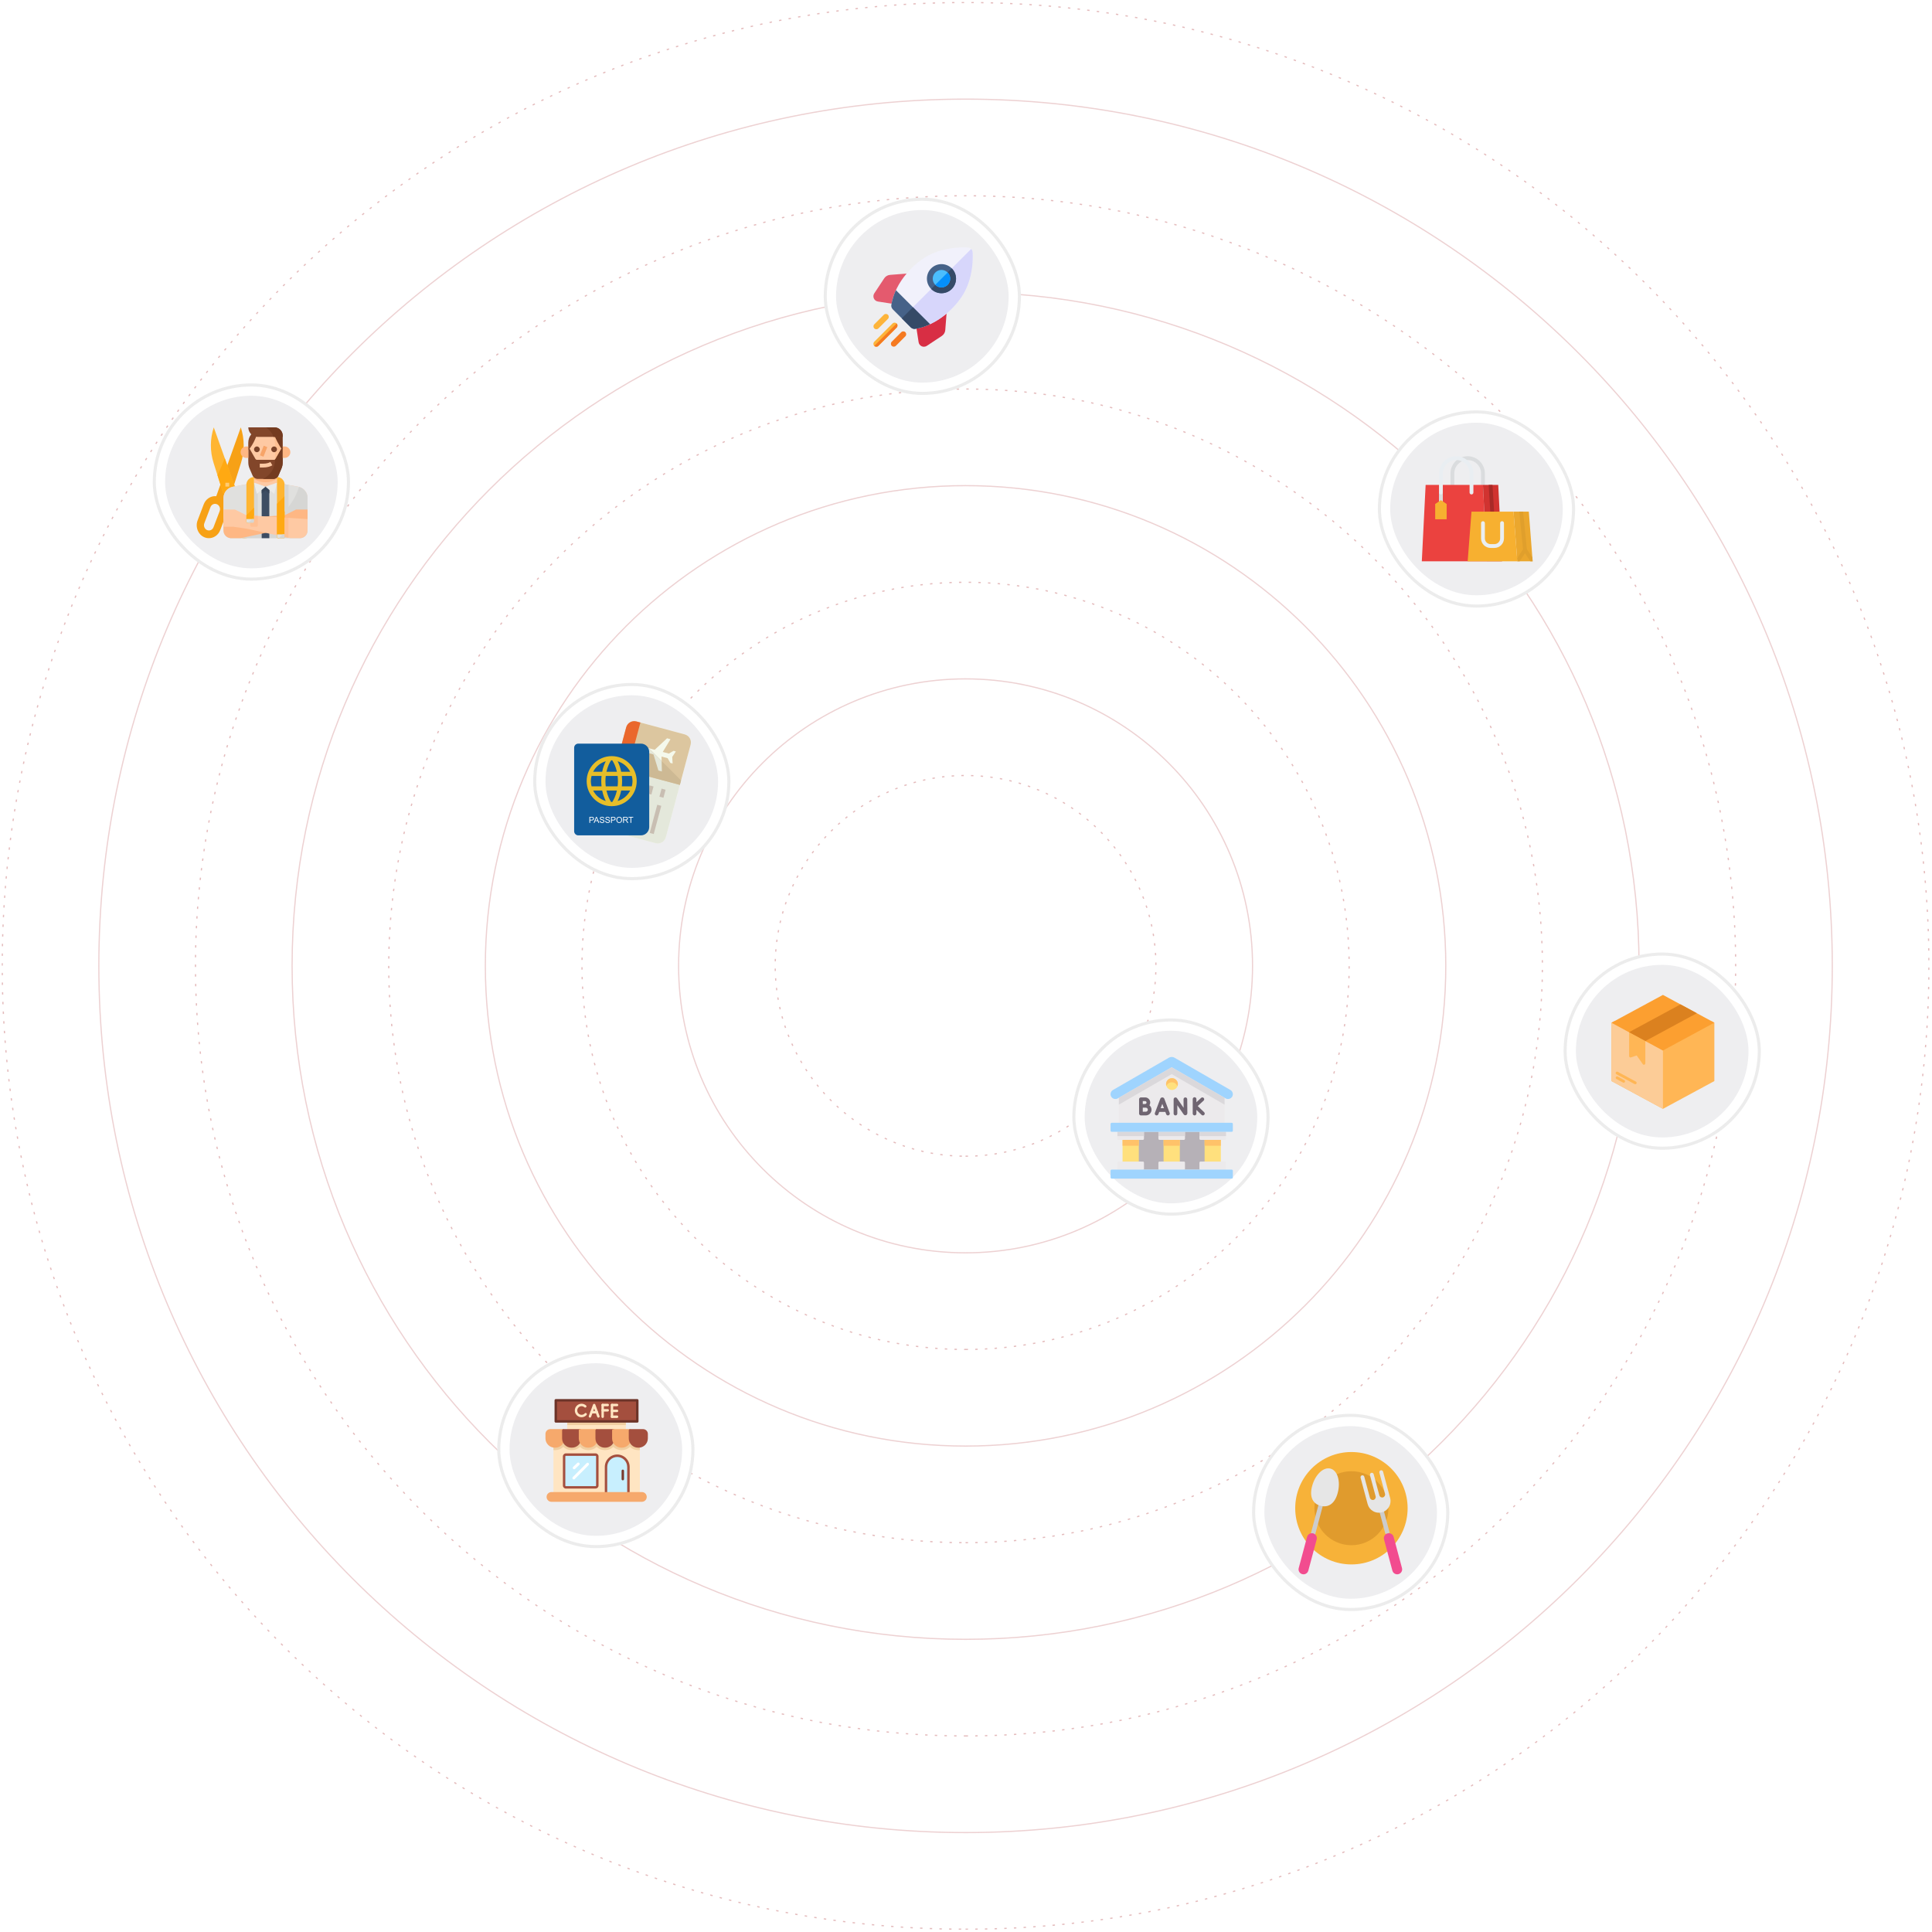 <svg width="645" height="645" viewBox="0 0 645 645" fill="none" xmlns="http://www.w3.org/2000/svg">
<g clip-path="url(#clip0_6610_10541)">
<path opacity="0.2" d="M322.355 611.806C482.161 611.806 611.71 482.258 611.71 322.452C611.71 162.645 482.161 33.097 322.355 33.097C162.549 33.097 33 162.645 33 322.452C33 482.258 162.549 611.806 322.355 611.806Z" stroke="#A51D21" stroke-width="0.403"/>
<path opacity="0.3" d="M322.355 644.064C499.977 644.064 643.968 500.073 643.968 322.452C643.968 144.83 499.977 0.839 322.355 0.839C144.733 0.839 0.742 144.83 0.742 322.452C0.742 500.073 144.733 644.064 322.355 644.064Z" stroke="#A51D21" stroke-width="0.403" stroke-dasharray="0.81 2.42"/>
<path opacity="0.3" d="M322.355 579.548C464.345 579.548 579.452 464.442 579.452 322.452C579.452 180.461 464.345 65.355 322.355 65.355C180.364 65.355 65.258 180.461 65.258 322.452C65.258 464.442 180.364 579.548 322.355 579.548Z" stroke="#A51D21" stroke-width="0.403" stroke-dasharray="0.81 2.42"/>
<path opacity="0.2" d="M322.355 547.29C446.53 547.29 547.194 446.626 547.194 322.451C547.194 198.277 446.53 97.613 322.355 97.613C198.18 97.613 97.516 198.277 97.516 322.451C97.516 446.626 198.18 547.29 322.355 547.29Z" stroke="#A51D21" stroke-width="0.403"/>
<path opacity="0.3" d="M322.355 515.032C428.714 515.032 514.935 428.811 514.935 322.451C514.935 216.092 428.714 129.871 322.355 129.871C215.995 129.871 129.774 216.092 129.774 322.451C129.774 428.811 215.995 515.032 322.355 515.032Z" stroke="#A51D21" stroke-width="0.403" stroke-dasharray="0.81 2.42"/>
<path opacity="0.2" d="M322.355 482.774C410.899 482.774 482.677 410.995 482.677 322.451C482.677 233.908 410.899 162.129 322.355 162.129C233.811 162.129 162.032 233.908 162.032 322.451C162.032 410.995 233.811 482.774 322.355 482.774Z" stroke="#A51D21" stroke-width="0.403"/>
<path opacity="0.3" d="M322.355 450.516C393.083 450.516 450.419 393.18 450.419 322.451C450.419 251.723 393.083 194.387 322.355 194.387C251.627 194.387 194.29 251.723 194.29 322.451C194.29 393.18 251.627 450.516 322.355 450.516Z" stroke="#A51D21" stroke-width="0.403" stroke-dasharray="0.81 2.42"/>
<path opacity="0.2" d="M322.355 418.258C375.267 418.258 418.161 375.364 418.161 322.451C418.161 269.539 375.267 226.645 322.355 226.645C269.442 226.645 226.548 269.539 226.548 322.451C226.548 375.364 269.442 418.258 322.355 418.258Z" stroke="#A51D21" stroke-width="0.403"/>
<path opacity="0.3" d="M322.355 386C357.452 386 385.903 357.549 385.903 322.452C385.903 287.355 357.452 258.903 322.355 258.903C287.258 258.903 258.806 287.355 258.806 322.452C258.806 357.549 287.258 386 322.355 386Z" stroke="#A51D21" stroke-width="0.403" stroke-dasharray="0.81 2.42"/>
<rect x="522" y="318" width="65.852" height="65.852" rx="32.926" fill="white"/>
<rect x="522.514" y="318.514" width="64.823" height="64.823" rx="32.412" stroke="#0E0E0F" stroke-opacity="0.08" stroke-width="1.029"/>
<g filter="url(#filter0_i_6610_10541)">
<rect x="526.116" y="322.116" width="57.621" height="57.621" rx="28.81" fill="#EEEEF0"/>
</g>
<path d="M572.34 341.43V360.916L555.173 370.195L538.007 360.916V341.43L538.981 340.906L555.173 349.656L571.365 340.906L572.34 341.43Z" fill="#FFB655"/>
<path d="M555.173 350.709V370.195L538.007 360.916V341.43L555.173 350.709Z" fill="#FCCC97"/>
<path d="M545.928 361.97C545.851 361.97 545.775 361.951 545.708 361.915L539.642 358.636C539.588 358.607 539.541 358.568 539.502 358.52C539.464 358.473 539.435 358.419 539.418 358.36C539.383 358.242 539.396 358.115 539.454 358.007C539.483 357.953 539.522 357.906 539.57 357.867C539.617 357.829 539.671 357.8 539.73 357.783C539.848 357.748 539.975 357.761 540.083 357.819L546.149 361.098C546.24 361.147 546.312 361.225 546.354 361.32C546.395 361.414 546.404 361.52 546.378 361.62C546.353 361.721 546.295 361.809 546.213 361.873C546.132 361.936 546.031 361.97 545.928 361.97Z" fill="#FFB655"/>
<path d="M542.063 361.464C541.986 361.464 541.911 361.445 541.843 361.408L539.642 360.218C539.588 360.189 539.541 360.15 539.502 360.103C539.464 360.056 539.435 360.001 539.418 359.943C539.4 359.884 539.395 359.823 539.401 359.762C539.407 359.702 539.425 359.643 539.454 359.589C539.483 359.536 539.522 359.488 539.57 359.45C539.617 359.411 539.671 359.383 539.73 359.365C539.788 359.348 539.849 359.342 539.91 359.348C539.971 359.355 540.029 359.373 540.083 359.402L542.284 360.592C542.375 360.641 542.447 360.719 542.489 360.813C542.53 360.908 542.539 361.014 542.514 361.114C542.488 361.214 542.43 361.303 542.349 361.366C542.267 361.43 542.166 361.464 542.063 361.464Z" fill="#FFB655"/>
<path d="M543.885 344.607V352.579C543.885 352.653 543.902 352.725 543.936 352.791C543.97 352.856 544.018 352.913 544.078 352.956C544.138 352.999 544.207 353.027 544.28 353.038C544.353 353.049 544.427 353.042 544.497 353.019L546.41 352.374L548.452 355.268C548.508 355.348 548.589 355.409 548.683 355.44C548.776 355.472 548.877 355.473 548.971 355.443C549.065 355.413 549.147 355.354 549.205 355.275C549.263 355.195 549.295 355.099 549.295 355.001V347.532L543.885 344.607Z" fill="#FFB655"/>
<path d="M538.007 341.43L555.173 350.709L572.34 341.43L555.173 332.15L538.007 341.43Z" fill="#FC9F30"/>
<path d="M543.861 344.594L549.319 347.544L566.485 338.265L561.027 335.315L543.861 344.594Z" fill="#DB811F"/>
<rect x="358" y="340" width="65.852" height="65.852" rx="32.926" fill="white"/>
<rect x="358.514" y="340.514" width="64.823" height="64.823" rx="32.412" stroke="#0E0E0F" stroke-opacity="0.08" stroke-width="1.029"/>
<g filter="url(#filter1_i_6610_10541)">
<rect x="362.116" y="344.116" width="57.621" height="57.621" rx="28.81" fill="#EEEEF0"/>
</g>
<g clip-path="url(#clip1_6610_10541)">
<path fill-rule="evenodd" clip-rule="evenodd" d="M378.755 380.543V387.785H380.584C380.853 387.785 381.076 387.951 381.076 388.153V390.473H387.573V388.153C387.573 387.951 387.796 387.785 388.069 387.785H389.898V380.543H388.069C387.796 380.543 387.573 380.378 387.573 380.178V377.856H381.076V380.178C381.076 380.378 380.853 380.543 380.584 380.543H378.755Z" fill="#B6B1B7"/>
<path fill-rule="evenodd" clip-rule="evenodd" d="M392.188 380.543V387.785H394.102C394.387 387.785 394.62 387.951 394.62 388.153V390.473H401.419V388.153C401.419 387.951 401.652 387.785 401.937 387.785H403.851V380.543H401.937C401.652 380.543 401.419 380.378 401.419 380.178V377.856H394.62V380.178C394.62 380.378 394.387 380.543 394.102 380.543H392.188Z" fill="#B6B1B7"/>
<path fill-rule="evenodd" clip-rule="evenodd" d="M373.528 364.85V375.34H408.818V364.85L391.172 354.662L373.528 364.85Z" fill="#ECEAEC"/>
<path fill-rule="evenodd" clip-rule="evenodd" d="M370.974 366.1C371.419 366.871 372.411 367.137 373.181 366.692L373.528 366.492L391.172 356.304L408.818 366.492L409.165 366.692C409.934 367.137 410.928 366.871 411.371 366.1C411.815 365.332 411.55 364.338 410.779 363.893L392.059 353.085C391.803 352.936 391.489 352.864 391.172 352.864C390.858 352.864 390.541 352.936 390.285 353.085L371.565 363.893C370.797 364.338 370.529 365.332 370.974 366.1Z" fill="#9FD4FE"/>
<path fill-rule="evenodd" clip-rule="evenodd" d="M402.156 379.297H407.577V389.031H402.156V379.297Z" fill="#FFE07D"/>
<path fill-rule="evenodd" clip-rule="evenodd" d="M388.462 379.297H393.883V389.031H388.462V379.297Z" fill="#FFE07D"/>
<path fill-rule="evenodd" clip-rule="evenodd" d="M374.767 379.297H380.191V389.031H374.767V379.297Z" fill="#FFE07D"/>
<path fill-rule="evenodd" clip-rule="evenodd" d="M373.044 390.472L377.016 391.977L381.914 390.472V388.153C381.914 387.95 381.748 387.785 381.548 387.785H380.191H374.767H373.41C373.209 387.785 373.044 387.95 373.044 388.153V390.472Z" fill="#ECEAEC"/>
<path fill-rule="evenodd" clip-rule="evenodd" d="M400.431 390.472L405.221 391.977L409.303 390.472V388.153C409.303 387.95 409.137 387.785 408.935 387.785H407.577H402.156H400.799C400.596 387.785 400.431 387.95 400.431 388.153V390.472Z" fill="#ECEAEC"/>
<path fill-rule="evenodd" clip-rule="evenodd" d="M386.736 390.472L391.173 391.547L395.608 390.472V388.153C395.608 387.95 395.443 387.785 395.24 387.785H393.883H388.462H387.104C386.902 387.785 386.736 387.95 386.736 388.153V390.472Z" fill="#ECEAEC"/>
<path fill-rule="evenodd" clip-rule="evenodd" d="M371.137 393.481H411.21C411.417 393.481 411.587 393.311 411.587 393.104V390.85C411.587 390.642 411.417 390.472 411.21 390.472H409.303H400.431H395.608H386.736H381.914H373.044H371.137C370.93 390.472 370.76 390.642 370.76 390.85V393.104C370.76 393.311 370.93 393.481 371.137 393.481Z" fill="#9FD4FE"/>
<path fill-rule="evenodd" clip-rule="evenodd" d="M389.291 361.919C389.291 363.008 390.173 363.891 391.263 363.891C392.35 363.891 393.235 363.008 393.235 361.919C393.235 360.829 392.35 359.946 391.263 359.946C390.173 359.946 389.291 360.829 389.291 361.919Z" fill="#FFE07D"/>
<path fill-rule="evenodd" clip-rule="evenodd" d="M391.172 356.304L373.528 366.492V368.784L391.172 358.596L408.818 368.784V366.492L391.172 356.304Z" fill="#DAD8DB"/>
<path fill-rule="evenodd" clip-rule="evenodd" d="M391.263 359.946C390.173 359.946 389.291 360.829 389.291 361.919C389.291 362.145 389.328 362.359 389.398 362.561C389.689 361.837 390.399 361.327 391.226 361.327C392.09 361.327 392.825 361.884 393.091 362.657C393.184 362.429 393.235 362.179 393.235 361.919C393.235 360.829 392.35 359.946 391.263 359.946Z" fill="#FFC269"/>
<path fill-rule="evenodd" clip-rule="evenodd" d="M374.767 380.543H380.191V382.513H374.767V380.543Z" fill="#FFC269"/>
<path fill-rule="evenodd" clip-rule="evenodd" d="M388.462 380.543H393.883V382.513H388.462V380.543Z" fill="#FFC269"/>
<path fill-rule="evenodd" clip-rule="evenodd" d="M402.156 380.543H407.577V382.513H402.156V380.543Z" fill="#FFC269"/>
<path fill-rule="evenodd" clip-rule="evenodd" d="M374.767 380.543H380.191H381.548C381.748 380.543 381.914 380.377 381.914 380.177V377.363H373.044V380.177C373.044 380.377 373.209 380.543 373.41 380.543H374.767Z" fill="#ECEAEC"/>
<path fill-rule="evenodd" clip-rule="evenodd" d="M388.462 380.543H393.883H395.24C395.443 380.543 395.608 380.377 395.608 380.177V377.363H386.736V380.177C386.736 380.377 386.902 380.543 387.104 380.543H388.462Z" fill="#ECEAEC"/>
<path fill-rule="evenodd" clip-rule="evenodd" d="M400.799 380.543H402.156H407.577H408.935C409.137 380.543 409.303 380.377 409.303 380.177V377.363H400.431V380.177C400.431 380.377 400.596 380.543 400.799 380.543Z" fill="#ECEAEC"/>
<path fill-rule="evenodd" clip-rule="evenodd" d="M373.044 377.856H381.914V379.297H373.044V377.856Z" fill="#DAD8DB"/>
<path fill-rule="evenodd" clip-rule="evenodd" d="M386.736 377.856H395.608V379.297H386.736V377.856Z" fill="#DAD8DB"/>
<path fill-rule="evenodd" clip-rule="evenodd" d="M400.431 377.856H409.303V379.297H400.431V377.856Z" fill="#DAD8DB"/>
<path fill-rule="evenodd" clip-rule="evenodd" d="M373.044 377.856H381.914H386.736H395.608H400.431H409.303H411.21C411.417 377.856 411.587 377.686 411.587 377.479V375.224C411.587 375.017 411.417 374.847 411.21 374.847H408.818H373.528H371.137C370.93 374.847 370.76 375.017 370.76 375.224V377.479C370.76 377.686 370.93 377.856 371.137 377.856H373.044Z" fill="#9FD4FE"/>
<path d="M383.741 369.004C383.91 368.738 384.009 368.424 384.009 368.086C384.009 367.139 383.239 366.369 382.292 366.369H380.902C380.562 366.369 380.286 366.645 380.286 366.985V369.188V369.192V371.77C380.286 371.934 380.351 372.091 380.468 372.207C380.583 372.322 380.739 372.386 380.902 372.386H380.905C380.905 372.386 382.183 372.38 382.535 372.38C383.585 372.38 384.439 371.526 384.439 370.476C384.439 369.884 384.167 369.354 383.741 369.004ZM382.292 367.601C382.559 367.601 382.777 367.819 382.777 368.086C382.777 368.354 382.559 368.571 382.292 368.571C382.19 368.571 381.518 368.572 381.518 368.572V367.601H382.292ZM382.535 371.148C382.347 371.148 381.898 371.15 381.518 371.151V369.806C381.609 369.805 382.535 369.805 382.535 369.805C382.905 369.805 383.207 370.106 383.207 370.476C383.207 370.847 382.905 371.148 382.535 371.148Z" fill="#6F6571"/>
<path d="M388.714 366.835C388.712 366.829 388.71 366.824 388.708 366.818C388.596 366.545 388.333 366.369 388.038 366.369C388.038 366.369 388.037 366.369 388.037 366.369C387.742 366.369 387.479 366.546 387.367 366.819C387.365 366.824 387.363 366.829 387.362 366.833L385.565 371.551C385.444 371.869 385.603 372.225 385.921 372.346C386.239 372.467 386.595 372.307 386.717 371.989L387.013 371.211H389.049L389.342 371.987C389.435 372.234 389.67 372.386 389.918 372.386C389.991 372.386 390.064 372.374 390.136 372.346C390.454 372.226 390.615 371.871 390.495 371.553L388.714 366.835ZM387.482 369.979L388.035 368.526L388.584 369.979H387.482Z" fill="#6F6571"/>
<path d="M395.741 366.369C395.739 366.369 395.736 366.369 395.734 366.369C395.394 366.372 395.121 366.651 395.124 366.991L395.152 369.848L392.939 366.644C392.786 366.422 392.507 366.326 392.249 366.406C391.992 366.486 391.816 366.725 391.816 366.994V371.77C391.816 372.11 392.092 372.386 392.432 372.386C392.772 372.386 393.048 372.11 393.048 371.77V368.971L395.154 372.02C395.335 372.281 395.636 372.392 395.921 372.302C396.213 372.211 396.401 371.939 396.401 371.603L396.356 366.979C396.353 366.641 396.078 366.369 395.741 366.369Z" fill="#6F6571"/>
<path d="M402.013 371.327L399.861 369.25L401.83 367.44C402.08 367.21 402.097 366.82 401.867 366.57C401.636 366.319 401.246 366.303 400.996 366.533L399.423 367.979V366.925C399.423 366.585 399.147 366.309 398.807 366.309C398.467 366.309 398.191 366.585 398.191 366.925V371.77C398.191 372.11 398.467 372.386 398.807 372.386C399.147 372.386 399.423 372.11 399.423 371.77V370.54L401.157 372.213C401.277 372.329 401.431 372.386 401.585 372.386C401.746 372.386 401.907 372.323 402.028 372.198C402.265 371.953 402.258 371.563 402.013 371.327Z" fill="#6F6571"/>
</g>
<rect x="178" y="228" width="65.852" height="65.852" rx="32.926" fill="white"/>
<rect x="178.514" y="228.514" width="64.823" height="64.823" rx="32.412" stroke="#0E0E0F" stroke-opacity="0.08" stroke-width="1.029"/>
<g filter="url(#filter2_i_6610_10541)">
<rect x="182.116" y="232.116" width="57.621" height="57.621" rx="28.81" fill="#EEEEF0"/>
</g>
<g clip-path="url(#clip2_6610_10541)">
<path d="M228.601 245.179C230.087 245.577 230.969 247.104 230.57 248.589L222.282 279.522C221.884 281.008 220.357 281.89 218.871 281.492L202.732 277.167C201.247 276.769 200.365 275.242 200.763 273.756L209.052 242.823C209.45 241.338 210.977 240.456 212.462 240.854L228.601 245.179Z" fill="#F5F9EC"/>
<path d="M216.111 249.282H207.321L200.763 273.756C200.365 275.242 201.247 276.769 202.733 277.167L218.871 281.491C220.357 281.889 221.884 281.008 222.282 279.522L227.368 260.54L216.111 249.282Z" fill="#E4E8DB"/>
<path d="M228.601 245.179C230.087 245.577 230.969 247.104 230.57 248.589L226.967 262.038L205.448 256.273L209.052 242.823C209.45 241.338 210.977 240.456 212.463 240.854L228.601 245.179Z" fill="#DCC69F"/>
<path d="M210.178 276.276L212.7 266.862L211.355 266.502L208.833 275.916L210.178 276.276Z" fill="#C8BEB2"/>
<path d="M213.421 264.175L214.142 261.485L212.797 261.125L212.076 263.814L213.421 264.175Z" fill="#C8BEB2"/>
<path d="M217.458 265.252L218.179 262.562L216.834 262.202L216.114 264.891L217.458 265.252Z" fill="#C8BEB2"/>
<path d="M221.49 266.334L222.21 263.645L220.865 263.284L220.145 265.974L221.49 266.334Z" fill="#C8BEB2"/>
<path d="M214.209 277.358L216.732 267.945L215.387 267.584L212.864 276.998L214.209 277.358Z" fill="#C8BEB2"/>
<path d="M218.249 278.441L220.771 269.027L219.427 268.667L216.904 278.081L218.249 278.441Z" fill="#C8BEB2"/>
<path d="M223.846 246.787L222.693 246.479L218.575 250.317C217.496 250.028 216.286 249.704 216.078 249.648C215.309 249.442 214.438 249.621 214.335 250.005C214.232 250.389 214.897 250.979 215.666 251.185C215.874 251.241 217.084 251.565 218.164 251.854L219.81 257.238L220.963 257.547L220.853 252.575C221.611 252.778 222.383 252.985 222.89 253.121L223.785 254.699L224.554 254.905L224.422 252.707L225.635 250.87L224.866 250.664L223.302 251.584C222.795 251.448 222.023 251.241 221.265 251.038L223.846 246.787Z" fill="#F5F9EC"/>
<path d="M205.448 256.273L226.967 262.038L227.368 260.54L216.111 249.282H207.321L205.448 256.273Z" fill="#CDB994"/>
<path d="M216.078 249.648C215.309 249.442 214.438 249.621 214.335 250.005C214.232 250.389 214.897 250.979 215.666 251.185C215.874 251.241 217.084 251.565 218.163 251.854L219.81 257.238L220.963 257.547L220.886 254.058L216.622 249.794C216.352 249.722 216.151 249.668 216.078 249.648Z" fill="#E4E8DB"/>
<path d="M213.807 241.215L204.077 277.527L202.733 277.167C201.247 276.769 200.365 275.242 200.763 273.757L209.052 242.823C209.45 241.338 210.977 240.456 212.463 240.854L213.807 241.215Z" fill="#EA672C"/>
<path d="M216.742 276.103C216.742 277.641 215.496 278.888 213.958 278.888H193.072C192.303 278.888 191.68 278.264 191.68 277.495V249.648C191.68 248.879 192.303 248.256 193.072 248.256H213.958C215.496 248.256 216.742 249.503 216.742 251.041V276.103Z" fill="#125D9D"/>
<path d="M204.211 252.433C199.597 252.433 195.857 256.173 195.857 260.787C195.857 265.401 199.597 269.141 204.211 269.141C208.825 269.141 212.565 265.401 212.565 260.787C212.565 256.173 208.825 252.433 204.211 252.433ZM210.394 257.654H207.383C207.095 256.212 206.645 255.045 206.186 254.146C208.026 254.695 209.536 255.97 210.394 257.654ZM206.3 260.787C206.3 261.409 206.253 261.98 206.189 262.528H202.233C202.169 261.98 202.123 261.409 202.123 260.787C202.123 260.165 202.168 259.595 202.232 259.047H206.191C206.254 259.595 206.3 260.166 206.3 260.787ZM202.464 257.654C202.851 255.91 203.489 254.642 204.009 253.846C204.077 253.844 204.142 253.825 204.211 253.825C204.281 253.825 204.346 253.844 204.416 253.846C204.938 254.648 205.574 255.916 205.958 257.654H202.464ZM202.236 254.146C201.779 255.044 201.329 256.211 201.04 257.654H198.029C198.886 255.97 200.396 254.695 202.236 254.146ZM197.497 259.047H200.829C200.771 259.598 200.73 260.172 200.73 260.787C200.73 261.403 200.772 261.976 200.831 262.528H197.496C197.351 261.968 197.249 261.392 197.249 260.787C197.249 260.183 197.351 259.606 197.497 259.047ZM198.029 263.92H201.044C201.335 265.366 201.785 266.542 202.234 267.428C200.396 266.879 198.886 265.603 198.029 263.92ZM204.009 267.729C203.51 266.961 202.86 265.69 202.466 263.92H205.957C205.564 265.689 204.914 266.959 204.414 267.729C204.345 267.731 204.281 267.749 204.211 267.749C204.142 267.749 204.078 267.731 204.009 267.729ZM206.189 267.428C206.639 266.541 207.089 265.366 207.379 263.92H210.394C209.537 265.603 208.027 266.878 206.189 267.428ZM210.926 262.528H207.592C207.651 261.976 207.692 261.403 207.692 260.787C207.692 260.172 207.652 259.598 207.594 259.047H210.926C211.071 259.606 211.173 260.183 211.173 260.787C211.173 261.392 211.071 261.968 210.926 262.528Z" fill="#E7BE29"/>
<path d="M196.771 274.712V272.719H197.523C197.655 272.719 197.756 272.725 197.826 272.738C197.924 272.754 198.006 272.785 198.072 272.831C198.138 272.876 198.192 272.941 198.232 273.023C198.272 273.106 198.292 273.196 198.292 273.295C198.292 273.465 198.238 273.608 198.131 273.725C198.023 273.843 197.828 273.901 197.546 273.901H197.035V274.712H196.771ZM197.035 273.666H197.55C197.72 273.666 197.841 273.635 197.913 273.571C197.985 273.508 198.02 273.418 198.02 273.303C198.02 273.22 197.999 273.148 197.957 273.089C197.915 273.03 197.859 272.99 197.791 272.971C197.746 272.96 197.664 272.954 197.545 272.954H197.035V273.666Z" fill="white"/>
<path d="M198.203 274.712L198.968 272.719H199.252L200.068 274.712H199.768L199.535 274.108H198.702L198.483 274.712H198.203ZM198.778 273.893H199.454L199.246 273.341C199.182 273.174 199.135 273.036 199.104 272.928C199.079 273.056 199.043 273.183 198.997 273.309L198.778 273.893Z" fill="white"/>
<path d="M200.189 274.072L200.438 274.05C200.45 274.15 200.477 274.231 200.52 274.295C200.563 274.359 200.63 274.411 200.721 274.45C200.812 274.49 200.913 274.509 201.027 274.509C201.127 274.509 201.216 274.494 201.293 274.465C201.37 274.435 201.428 274.394 201.465 274.341C201.503 274.289 201.522 274.233 201.522 274.171C201.522 274.108 201.504 274.054 201.467 274.007C201.431 273.96 201.371 273.921 201.288 273.889C201.234 273.869 201.116 273.836 200.933 273.792C200.75 273.748 200.622 273.707 200.548 273.668C200.453 273.618 200.382 273.556 200.335 273.482C200.289 273.408 200.265 273.325 200.265 273.234C200.265 273.133 200.294 273.039 200.351 272.952C200.408 272.864 200.491 272.798 200.601 272.753C200.711 272.707 200.833 272.685 200.967 272.685C201.115 272.685 201.245 272.708 201.358 272.756C201.471 272.804 201.557 272.874 201.618 272.966C201.679 273.059 201.712 273.163 201.716 273.28L201.463 273.299C201.45 273.173 201.404 273.078 201.325 273.014C201.247 272.949 201.131 272.917 200.978 272.917C200.818 272.917 200.702 272.946 200.629 273.005C200.556 273.063 200.52 273.134 200.52 273.216C200.52 273.288 200.545 273.347 200.597 273.393C200.648 273.439 200.78 273.487 200.995 273.535C201.209 273.584 201.356 273.626 201.436 273.662C201.552 273.716 201.638 273.784 201.693 273.866C201.748 273.948 201.776 274.042 201.776 274.149C201.776 274.255 201.746 274.355 201.685 274.449C201.624 274.543 201.537 274.616 201.423 274.668C201.309 274.72 201.181 274.746 201.039 274.746C200.859 274.746 200.707 274.72 200.585 274.667C200.464 274.615 200.368 274.535 200.299 274.43C200.229 274.324 200.193 274.205 200.189 274.072Z" fill="white"/>
<path d="M202.047 274.072L202.295 274.05C202.307 274.15 202.335 274.231 202.378 274.295C202.421 274.359 202.488 274.411 202.578 274.45C202.669 274.49 202.771 274.509 202.884 274.509C202.985 274.509 203.074 274.494 203.151 274.465C203.228 274.435 203.285 274.394 203.323 274.341C203.36 274.289 203.379 274.233 203.379 274.171C203.379 274.108 203.361 274.054 203.325 274.007C203.289 273.96 203.229 273.921 203.145 273.889C203.092 273.869 202.974 273.836 202.79 273.792C202.607 273.748 202.479 273.707 202.406 273.668C202.31 273.618 202.239 273.556 202.193 273.482C202.146 273.408 202.123 273.325 202.123 273.234C202.123 273.133 202.151 273.039 202.208 272.952C202.265 272.864 202.349 272.798 202.459 272.753C202.568 272.707 202.69 272.685 202.824 272.685C202.972 272.685 203.102 272.708 203.215 272.756C203.328 272.804 203.415 272.874 203.476 272.966C203.536 273.059 203.569 273.163 203.574 273.28L203.321 273.299C203.307 273.173 203.261 273.078 203.183 273.014C203.104 272.949 202.988 272.917 202.835 272.917C202.676 272.917 202.559 272.946 202.486 273.005C202.413 273.063 202.377 273.134 202.377 273.216C202.377 273.288 202.403 273.347 202.455 273.393C202.505 273.439 202.638 273.487 202.852 273.535C203.067 273.584 203.214 273.626 203.293 273.662C203.409 273.716 203.495 273.784 203.55 273.866C203.606 273.948 203.633 274.042 203.633 274.149C203.633 274.255 203.603 274.355 203.542 274.449C203.481 274.543 203.394 274.616 203.28 274.668C203.167 274.72 203.039 274.746 202.896 274.746C202.716 274.746 202.565 274.72 202.443 274.667C202.321 274.615 202.225 274.535 202.156 274.43C202.087 274.324 202.05 274.205 202.047 274.072Z" fill="white"/>
<path d="M203.994 274.712V272.719H204.746C204.878 272.719 204.979 272.725 205.049 272.738C205.147 272.754 205.229 272.785 205.295 272.831C205.361 272.877 205.414 272.941 205.455 273.023C205.495 273.106 205.515 273.197 205.515 273.295C205.515 273.465 205.461 273.608 205.353 273.726C205.246 273.843 205.051 273.902 204.769 273.902H204.258V274.712H203.994ZM204.258 273.666H204.773C204.943 273.666 205.064 273.635 205.136 273.571C205.208 273.508 205.243 273.418 205.243 273.303C205.243 273.22 205.222 273.149 205.18 273.089C205.138 273.03 205.082 272.991 205.013 272.972C204.969 272.96 204.887 272.954 204.767 272.954H204.258V273.666Z" fill="white"/>
<path d="M205.771 273.741C205.771 273.41 205.86 273.151 206.037 272.964C206.215 272.777 206.444 272.683 206.725 272.683C206.909 272.683 207.075 272.727 207.223 272.815C207.371 272.903 207.484 273.026 207.561 273.183C207.639 273.34 207.677 273.519 207.677 273.718C207.677 273.92 207.637 274.101 207.555 274.26C207.473 274.42 207.358 274.541 207.208 274.623C207.059 274.705 206.897 274.746 206.724 274.746C206.537 274.746 206.369 274.7 206.221 274.61C206.073 274.519 205.961 274.395 205.885 274.239C205.809 274.082 205.771 273.916 205.771 273.741ZM206.043 273.745C206.043 273.985 206.107 274.175 206.237 274.313C206.366 274.451 206.528 274.52 206.723 274.52C206.921 274.52 207.085 274.45 207.213 274.311C207.341 274.171 207.405 273.973 207.405 273.717C207.405 273.554 207.378 273.413 207.323 273.292C207.268 273.171 207.188 273.077 207.082 273.01C206.977 272.944 206.858 272.91 206.727 272.91C206.54 272.91 206.379 272.974 206.245 273.103C206.11 273.231 206.043 273.445 206.043 273.745Z" fill="white"/>
<path d="M208.021 274.712V272.719H208.905C209.083 272.719 209.218 272.737 209.31 272.772C209.403 272.808 209.476 272.872 209.532 272.962C209.587 273.053 209.615 273.153 209.615 273.263C209.615 273.404 209.569 273.523 209.477 273.62C209.386 273.717 209.244 273.779 209.053 273.805C209.123 273.839 209.176 273.872 209.212 273.904C209.289 273.975 209.362 274.064 209.431 274.17L209.778 274.712H209.446L209.182 274.297C209.105 274.178 209.042 274.086 208.992 274.023C208.942 273.959 208.897 273.915 208.858 273.889C208.819 273.864 208.778 273.846 208.738 273.836C208.708 273.83 208.659 273.827 208.591 273.827H208.285V274.712H208.021V274.712ZM208.285 273.598H208.852C208.973 273.598 209.067 273.586 209.135 273.561C209.203 273.536 209.255 273.496 209.29 273.441C209.325 273.387 209.343 273.327 209.343 273.263C209.343 273.168 209.309 273.091 209.24 273.03C209.172 272.969 209.064 272.939 208.916 272.939H208.285L208.285 273.598Z" fill="white"/>
<path d="M210.485 274.712V272.954H209.828V272.719H211.408V272.954H210.749V274.712H210.485Z" fill="white"/>
</g>
<rect x="460" y="137" width="65.852" height="65.852" rx="32.926" fill="white"/>
<rect x="460.514" y="137.514" width="64.823" height="64.823" rx="32.412" stroke="#0E0E0F" stroke-opacity="0.08" stroke-width="1.029"/>
<g filter="url(#filter3_i_6610_10541)">
<rect x="464.116" y="141.116" width="57.621" height="57.621" rx="28.81" fill="#EEEEF0"/>
</g>
<path d="M495.087 165.07C494.918 165.07 494.755 165.002 494.636 164.883C494.516 164.763 494.449 164.601 494.449 164.432V158.052C494.449 156.868 493.978 155.732 493.141 154.895C492.303 154.057 491.168 153.587 489.983 153.587C488.799 153.587 487.663 154.057 486.826 154.895C485.988 155.732 485.518 156.868 485.518 158.052V164.432C485.518 164.601 485.45 164.763 485.331 164.883C485.211 165.002 485.049 165.07 484.88 165.07C484.711 165.07 484.548 165.002 484.429 164.883C484.309 164.763 484.242 164.601 484.242 164.432V158.052C484.242 156.53 484.847 155.069 485.923 153.992C487 152.916 488.461 152.311 489.983 152.311C491.506 152.311 492.966 152.916 494.043 153.992C495.12 155.069 495.725 156.53 495.725 158.052V164.432C495.725 164.601 495.658 164.763 495.538 164.883C495.418 165.002 495.256 165.07 495.087 165.07Z" fill="#DADCDE"/>
<path d="M496.363 187.398H474.673L475.949 161.88H495.087L496.363 187.398Z" fill="#EB423F"/>
<path d="M501.466 187.398H496.363L495.087 161.88H500.19L501.466 187.398Z" fill="#D13330"/>
<path d="M498.952 184.207C498.939 184.208 498.926 184.208 498.914 184.208C498.751 184.208 498.595 184.146 498.476 184.034C498.358 183.922 498.287 183.77 498.277 183.607L497.001 161.917C497.001 161.905 497.001 161.893 497.001 161.88H498.278L499.552 183.532C499.562 183.701 499.504 183.867 499.391 183.994C499.279 184.12 499.121 184.197 498.952 184.207Z" fill="#A82A27"/>
<path d="M511.673 187.398H506.57L506.49 186.366V186.366L505.294 170.811H510.397L511.574 186.097V186.098L511.673 187.398Z" fill="#EBA72E"/>
<path d="M509.185 184.205C509.164 184.207 509.142 184.208 509.121 184.208C508.963 184.208 508.81 184.149 508.693 184.043C508.576 183.937 508.503 183.791 508.487 183.634L508.464 183.406L507.211 170.875C507.209 170.854 507.208 170.832 507.208 170.811H508.487L509.74 183.347L509.756 183.506C509.765 183.589 509.757 183.674 509.732 183.754C509.708 183.834 509.669 183.909 509.616 183.974C509.563 184.038 509.497 184.092 509.423 184.132C509.35 184.172 509.269 184.196 509.185 184.205Z" fill="#E09F2C"/>
<path d="M511.673 187.397H510.906L509.122 184.72L507.337 187.397H506.57L506.49 186.366V186.366L508.464 183.406L508.59 183.216C508.649 183.128 508.728 183.057 508.82 183.007C508.913 182.958 509.017 182.932 509.122 182.932C509.227 182.932 509.33 182.958 509.423 183.007C509.515 183.057 509.594 183.128 509.653 183.216L509.74 183.347L511.574 186.097V186.098L511.673 187.397Z" fill="#E09F2C"/>
<path d="M506.57 187.398H489.983L491.259 170.811H505.294L506.57 187.398Z" fill="#F7B030"/>
<path d="M498.915 182.932H497.639C496.793 182.931 495.982 182.595 495.384 181.997C494.786 181.399 494.45 180.588 494.449 179.742V174.639C494.449 174.469 494.516 174.307 494.636 174.188C494.755 174.068 494.918 174.001 495.087 174.001C495.256 174.001 495.418 174.068 495.538 174.188C495.658 174.307 495.725 174.469 495.725 174.639V179.742C495.725 180.25 495.927 180.736 496.286 181.095C496.645 181.454 497.131 181.655 497.639 181.656H498.915C499.422 181.655 499.908 181.454 500.267 181.095C500.626 180.736 500.828 180.25 500.828 179.742V174.639C500.828 174.469 500.896 174.307 501.015 174.188C501.135 174.068 501.297 174.001 501.466 174.001C501.636 174.001 501.798 174.068 501.917 174.188C502.037 174.307 502.104 174.469 502.104 174.639V179.742C502.103 180.588 501.767 181.399 501.169 181.997C500.571 182.595 499.76 182.931 498.915 182.932Z" fill="#E9EEF2"/>
<path d="M480.414 164.431H481.69V168.259H480.414V164.431Z" fill="#DADCDE"/>
<path d="M481.052 165.07C480.883 165.07 480.721 165.002 480.601 164.883C480.481 164.763 480.414 164.601 480.414 164.432V158.052C480.414 156.53 481.019 155.069 482.096 153.992C483.173 152.916 484.633 152.311 486.156 152.311C487.678 152.311 489.139 152.916 490.216 153.992C491.292 155.069 491.897 156.53 491.897 158.052V164.432C491.897 164.601 491.83 164.763 491.71 164.883C491.591 165.002 491.428 165.07 491.259 165.07C491.09 165.07 490.928 165.002 490.808 164.883C490.689 164.763 490.621 164.601 490.621 164.432V158.052C490.621 156.868 490.151 155.732 489.313 154.895C488.476 154.057 487.34 153.587 486.156 153.587C484.971 153.587 483.836 154.057 482.998 154.895C482.161 155.732 481.69 156.868 481.69 158.052V164.432C481.69 164.601 481.623 164.763 481.503 164.883C481.384 165.002 481.221 165.07 481.052 165.07Z" fill="#E9EEF2"/>
<path d="M482.966 173.363H479.138V168.259L481.052 166.983L482.966 168.259V173.363Z" fill="#F7B030"/>
<rect x="166" y="451" width="65.852" height="65.852" rx="32.926" fill="white"/>
<rect x="166.514" y="451.514" width="64.823" height="64.823" rx="32.412" stroke="#0E0E0F" stroke-opacity="0.08" stroke-width="1.029"/>
<g filter="url(#filter4_i_6610_10541)">
<rect x="170.116" y="455.116" width="57.621" height="57.621" rx="28.81" fill="#EEEEF0"/>
</g>
<path fill-rule="evenodd" clip-rule="evenodd" d="M189.376 474.527H208.938V477.845H189.376V474.527Z" fill="#FFE5C2"/>
<path fill-rule="evenodd" clip-rule="evenodd" d="M189.376 474.527H208.938V475.757H189.376V474.527Z" fill="#F0CEA1"/>
<path fill-rule="evenodd" clip-rule="evenodd" d="M184.772 480.703H213.622V501.051H184.772V480.703Z" fill="#FFE5C2"/>
<path fill-rule="evenodd" clip-rule="evenodd" d="M184.772 480.703H213.622V484.101C213.479 484.117 213.336 484.125 213.193 484.125H213.01C212.01 484.125 211.049 483.736 210.319 483.053C209.597 483.744 208.636 484.125 207.628 484.125H207.445C206.445 484.125 205.484 483.736 204.754 483.053C204.032 483.744 203.071 484.125 202.063 484.125H201.88C200.88 484.125 199.919 483.736 199.189 483.053C198.466 483.744 197.506 484.125 196.498 484.125H196.315C195.315 484.125 194.354 483.736 193.624 483.053C192.901 483.744 191.941 484.125 190.932 484.125H190.758C189.75 484.125 188.797 483.736 188.067 483.053C187.336 483.744 186.383 484.125 185.375 484.125H185.193C185.05 484.125 184.907 484.117 184.764 484.101L184.772 480.703Z" fill="#F0CEA1"/>
<path d="M212.764 474.948H185.55C185.328 474.948 185.137 474.765 185.137 474.535V467.493C185.137 467.271 185.32 467.088 185.55 467.088H212.764C212.986 467.088 213.169 467.271 213.169 467.493V474.535C213.177 474.765 212.986 474.948 212.764 474.948Z" fill="#6C3429"/>
<path d="M185.955 467.898H212.351V474.122H185.955V467.898Z" fill="#A44F3E"/>
<path d="M210.208 498.859C210.208 499.082 210.025 499.264 209.803 499.264C209.581 499.264 202.539 499.264 202.317 499.264C202.094 499.264 201.912 499.082 201.912 498.859V489.738C201.912 487.451 203.777 485.586 206.064 485.586C208.35 485.586 210.216 487.451 210.216 489.738L210.208 498.859Z" fill="#A44F3E"/>
<path d="M188.924 485.213H198.824C199.101 485.213 199.348 485.324 199.53 485.506C199.713 485.689 199.824 485.935 199.824 486.213V495.962C199.824 496.24 199.713 496.486 199.53 496.668C199.522 496.676 199.514 496.684 199.498 496.692C199.316 496.859 199.078 496.962 198.816 496.962H188.924C188.646 496.962 188.4 496.851 188.217 496.668C188.035 496.486 187.924 496.24 187.924 495.962V486.213C187.924 485.935 188.035 485.689 188.217 485.506C188.4 485.324 188.646 485.213 188.924 485.213Z" fill="#A44F3E"/>
<path fill-rule="evenodd" clip-rule="evenodd" d="M188.805 486.07C188.797 486.078 188.797 486.078 188.789 486.086C188.757 486.118 188.733 486.165 188.733 486.213V495.962C188.733 496.001 188.749 496.041 188.773 496.081C188.781 496.081 188.781 496.089 188.789 496.097C188.821 496.128 188.868 496.152 188.916 496.152H198.816C198.863 496.152 198.903 496.136 198.943 496.105C198.951 496.097 198.951 496.097 198.959 496.089C198.99 496.057 199.006 496.009 199.006 495.97V486.213C199.006 486.165 198.982 486.118 198.951 486.086C198.919 486.054 198.871 486.03 198.824 486.03H188.924C188.876 486.03 188.836 486.046 188.805 486.07Z" fill="#C8EFFE"/>
<path fill-rule="evenodd" clip-rule="evenodd" d="M209.39 498.447V489.738C209.39 487.904 207.89 486.404 206.056 486.404C204.222 486.404 202.721 487.904 202.721 489.738V498.455C204.936 498.447 207.167 498.447 209.39 498.447Z" fill="#C8EFFE"/>
<path fill-rule="evenodd" clip-rule="evenodd" d="M195.846 488.476C196.029 488.293 196.323 488.293 196.505 488.476C196.688 488.658 196.688 488.952 196.505 489.135L191.893 493.771C191.71 493.954 191.417 493.954 191.234 493.771C191.051 493.588 191.051 493.295 191.234 493.112L195.846 488.476Z" fill="white"/>
<path fill-rule="evenodd" clip-rule="evenodd" d="M192.726 488.404C192.917 488.229 193.21 488.237 193.385 488.42C193.56 488.602 193.552 488.904 193.369 489.079L191.996 490.389C191.805 490.563 191.512 490.555 191.337 490.373C191.162 490.19 191.17 489.889 191.353 489.714L192.726 488.404Z" fill="white"/>
<path d="M183.692 477.115H188.066C188.289 477.115 188.479 477.298 188.479 477.52V480.211C188.479 481.061 188.13 481.839 187.574 482.402C187.011 482.966 186.241 483.308 185.391 483.308H185.201C184.351 483.308 183.573 482.958 183.017 482.402C182.454 481.839 182.104 481.069 182.104 480.211V478.711C182.104 478.274 182.287 477.869 182.573 477.584C182.859 477.29 183.256 477.115 183.692 477.115Z" fill="#F6A96C"/>
<path d="M188.074 477.115H193.64C193.862 477.115 194.044 477.298 194.044 477.52V480.211C194.044 481.061 193.695 481.839 193.139 482.402C192.576 482.966 191.806 483.308 190.948 483.308H190.758C189.908 483.308 189.13 482.958 188.567 482.402C188.003 481.839 187.662 481.069 187.662 480.211V477.52C187.662 477.298 187.844 477.115 188.074 477.115Z" fill="#A44F3E"/>
<path d="M193.632 477.115H199.197C199.419 477.115 199.602 477.298 199.602 477.52V480.211C199.602 481.061 199.252 481.839 198.697 482.402C198.133 482.966 197.363 483.308 196.505 483.308H196.323C195.473 483.308 194.695 482.958 194.132 482.402C193.568 481.839 193.227 481.069 193.227 480.211V477.52C193.227 477.298 193.409 477.115 193.632 477.115Z" fill="#F6A96C"/>
<path d="M199.197 477.115H204.762C204.984 477.115 205.167 477.298 205.167 477.52V480.211C205.167 481.061 204.817 481.839 204.254 482.402C203.69 482.966 202.92 483.308 202.071 483.308H201.888C201.039 483.308 200.261 482.958 199.697 482.402C199.133 481.839 198.792 481.069 198.792 480.211V477.52C198.784 477.298 198.967 477.115 199.197 477.115Z" fill="#A44F3E"/>
<path d="M204.754 477.115H210.319C210.541 477.115 210.724 477.298 210.724 477.52V480.211C210.724 481.061 210.375 481.839 209.811 482.402C209.247 482.966 208.477 483.308 207.628 483.308H207.445C206.596 483.308 205.818 482.958 205.262 482.402C204.698 481.839 204.349 481.069 204.349 480.211V477.52C204.349 477.298 204.532 477.115 204.754 477.115Z" fill="#F6A96C"/>
<path d="M210.319 477.115H214.693C215.13 477.115 215.535 477.298 215.821 477.584C216.106 477.869 216.289 478.274 216.289 478.711V480.211C216.289 481.061 215.94 481.839 215.376 482.402C214.812 482.966 214.042 483.308 213.193 483.308H213.01C212.161 483.308 211.383 482.958 210.827 482.402C210.263 481.839 209.914 481.069 209.914 480.211V477.52C209.906 477.298 210.089 477.115 210.319 477.115Z" fill="#A44F3E"/>
<path d="M207.517 491.032C207.517 490.81 207.699 490.627 207.922 490.627C208.144 490.627 208.326 490.81 208.326 491.032V493.81C208.326 494.033 208.144 494.215 207.922 494.215C207.699 494.215 207.517 494.033 207.517 493.81V491.032Z" fill="#783A2D"/>
<path fill-rule="evenodd" clip-rule="evenodd" d="M195.219 471.86C195.37 471.693 195.624 471.677 195.791 471.828C195.958 471.979 195.974 472.233 195.823 472.399C195.608 472.638 195.354 472.82 195.069 472.947C194.783 473.074 194.473 473.146 194.156 473.146C193.536 473.146 192.973 472.892 192.56 472.487C192.155 472.082 191.901 471.518 191.901 470.891C191.901 470.264 192.155 469.708 192.56 469.295C192.965 468.891 193.528 468.636 194.156 468.636C194.433 468.636 194.703 468.684 194.957 468.787C195.211 468.883 195.45 469.025 195.656 469.208C195.823 469.359 195.839 469.613 195.688 469.788C195.537 469.954 195.283 469.97 195.108 469.819C194.973 469.7 194.822 469.613 194.664 469.549C194.505 469.486 194.33 469.454 194.156 469.454C193.759 469.454 193.401 469.613 193.139 469.875C192.877 470.137 192.719 470.494 192.719 470.891C192.719 471.288 192.877 471.645 193.139 471.907C193.401 472.169 193.759 472.328 194.156 472.328C194.362 472.328 194.56 472.288 194.743 472.209C194.918 472.13 195.084 472.01 195.219 471.86Z" fill="#FFE5C2"/>
<path fill-rule="evenodd" clip-rule="evenodd" d="M197.339 473.011C197.26 473.225 197.029 473.328 196.815 473.257C196.601 473.178 196.498 472.947 196.569 472.733L197.982 468.93C198.061 468.716 198.292 468.613 198.506 468.684C198.625 468.724 198.712 468.819 198.752 468.93L200.157 472.733C200.237 472.947 200.126 473.178 199.911 473.257C199.697 473.336 199.467 473.225 199.387 473.011L198.363 470.24L197.339 473.011Z" fill="#FFE5C2"/>
<path fill-rule="evenodd" clip-rule="evenodd" d="M197.474 471.876C197.252 471.876 197.069 471.693 197.069 471.463C197.069 471.241 197.252 471.05 197.474 471.05H199.244C199.467 471.05 199.649 471.233 199.649 471.463C199.649 471.685 199.467 471.876 199.244 471.876H197.474Z" fill="#FFE5C2"/>
<path fill-rule="evenodd" clip-rule="evenodd" d="M200.793 469.065C200.793 468.843 200.975 468.652 201.197 468.652C201.42 468.652 201.602 468.835 201.602 469.065V472.979C201.602 473.201 201.42 473.392 201.197 473.392C200.975 473.392 200.793 473.209 200.793 472.979V469.065Z" fill="#FFE5C2"/>
<path fill-rule="evenodd" clip-rule="evenodd" d="M201.197 469.478C200.975 469.478 200.793 469.295 200.793 469.065C200.793 468.843 200.975 468.652 201.197 468.652H202.888C203.111 468.652 203.293 468.835 203.293 469.065C203.293 469.287 203.111 469.478 202.888 469.478H201.197Z" fill="#FFE5C2"/>
<path fill-rule="evenodd" clip-rule="evenodd" d="M201.197 471.24C200.975 471.24 200.793 471.058 200.793 470.827C200.793 470.605 200.975 470.415 201.197 470.415H202.888C203.111 470.415 203.293 470.597 203.293 470.827C203.293 471.05 203.111 471.24 202.888 471.24H201.197Z" fill="#FFE5C2"/>
<path fill-rule="evenodd" clip-rule="evenodd" d="M203.904 469.065C203.904 468.843 204.087 468.652 204.309 468.652C204.532 468.652 204.714 468.835 204.714 469.065V472.979C204.714 473.201 204.532 473.392 204.309 473.392C204.087 473.392 203.904 473.209 203.904 472.979V469.065Z" fill="#FFE5C2"/>
<path fill-rule="evenodd" clip-rule="evenodd" d="M204.317 469.478C204.095 469.478 203.913 469.295 203.913 469.065C203.913 468.843 204.095 468.652 204.317 468.652H206C206.223 468.652 206.405 468.835 206.405 469.065C206.405 469.287 206.223 469.478 206 469.478H204.317Z" fill="#FFE5C2"/>
<path fill-rule="evenodd" clip-rule="evenodd" d="M204.317 473.392C204.095 473.392 203.913 473.209 203.913 472.979C203.913 472.757 204.095 472.566 204.317 472.566H206C206.223 472.566 206.405 472.749 206.405 472.979C206.405 473.201 206.223 473.392 206 473.392H204.317Z" fill="#FFE5C2"/>
<path fill-rule="evenodd" clip-rule="evenodd" d="M204.317 471.431C204.095 471.431 203.913 471.249 203.913 471.018C203.913 470.796 204.095 470.605 204.317 470.605H206C206.223 470.605 206.405 470.788 206.405 471.018C206.405 471.241 206.223 471.431 206 471.431H204.317Z" fill="#FFE5C2"/>
<path d="M214.288 501.376C214.725 501.376 215.13 501.202 215.44 500.9C215.749 500.59 215.916 500.185 215.916 499.749C215.916 499.312 215.741 498.907 215.44 498.598C215.13 498.288 214.725 498.121 214.288 498.121H184.105C183.668 498.121 183.263 498.296 182.954 498.598C182.644 498.907 182.478 499.312 182.478 499.749C182.478 500.185 182.652 500.59 182.954 500.9C183.256 501.21 183.668 501.376 184.105 501.376H214.288Z" fill="#F6A96C"/>
<rect x="51" y="128" width="65.852" height="65.852" rx="32.926" fill="white"/>
<rect x="51.514" y="128.514" width="64.823" height="64.823" rx="32.412" stroke="#0E0E0F" stroke-opacity="0.08" stroke-width="1.029"/>
<g filter="url(#filter5_i_6610_10541)">
<rect x="55.116" y="132.116" width="57.621" height="57.621" rx="28.81" fill="#EEEEF0"/>
</g>
<path d="M80.392 142.673L72.195 165.664C72.15 165.66 72.106 165.65 72.06 165.647C70.305 165.532 68.682 166.62 68.02 168.355L65.978 173.711C65.731 174.35 65.631 175.036 65.687 175.718C65.743 176.4 65.953 177.061 66.301 177.65C67.006 178.844 68.169 179.578 69.492 179.665C71.247 179.78 72.87 178.692 73.531 176.957L75.575 171.601C75.822 170.962 75.921 170.276 75.865 169.594C75.809 168.912 75.599 168.251 75.251 167.662C75.101 167.411 74.927 167.176 74.731 166.96C75.335 165.937 76.221 165.109 77.281 164.573L80.456 154.539C81.68 150.675 81.658 146.524 80.392 142.673ZM73.334 170.638L71.291 175.994C71.022 176.7 70.362 177.142 69.648 177.096C69.381 177.077 69.122 176.992 68.896 176.849C68.669 176.706 68.481 176.509 68.35 176.276C68.208 176.036 68.123 175.767 68.1 175.49C68.077 175.212 68.118 174.933 68.218 174.674L70.261 169.318C70.53 168.612 71.191 168.17 71.904 168.216C72.172 168.235 72.43 168.319 72.657 168.463C72.883 168.606 73.071 168.803 73.203 169.036C73.344 169.276 73.43 169.545 73.453 169.822C73.475 170.1 73.435 170.379 73.334 170.638Z" fill="#F7A116"/>
<path d="M86.06 174.774C85.8 172.463 83.755 170.768 81.409 170.84L75.05 153.003L71.367 142.673C70.102 146.524 70.079 150.675 71.303 154.539L72.6 158.636L74.478 164.573C75.14 164.907 75.737 165.355 76.242 165.897C76.742 166.434 77.142 167.057 77.422 167.736L79.007 171.592C78.353 172.017 77.823 172.608 77.474 173.306C77.124 174.003 76.967 174.782 77.019 175.56C77.195 177.989 79.478 179.881 81.967 179.655C84.329 179.44 86.087 177.509 86.087 175.259C86.087 175.097 86.078 174.935 86.06 174.774ZM81.759 177.137C80.691 177.251 79.731 176.499 79.614 175.46C79.498 174.42 80.268 173.484 81.336 173.371C82.403 173.258 83.364 174.008 83.482 175.048C83.599 176.088 82.827 177.023 81.759 177.137Z" fill="#FFB531"/>
<path d="M86.087 175.26C86.087 177.509 84.329 179.441 81.967 179.655C79.478 179.881 77.195 177.989 77.019 175.56C76.967 174.782 77.124 174.004 77.474 173.306C77.823 172.608 78.353 172.017 79.007 171.592L77.422 167.736C77.142 167.057 76.742 166.434 76.242 165.897C75.737 165.355 75.14 164.907 74.478 164.573L72.6 158.636C73.437 156.897 74.254 155.026 75.05 153.003L81.409 170.84C83.755 170.769 85.8 172.463 86.06 174.774C86.078 174.935 86.087 175.097 86.087 175.26Z" fill="#FFA912"/>
<path d="M75.242 161.173H76.518V162.449H75.242V161.173Z" fill="#FFCB73"/>
<path d="M99.551 162.501L92.466 161.173V155.431H88.639H84.811V161.173L77.726 162.501C76.849 162.666 76.056 163.132 75.486 163.819C74.916 164.506 74.604 165.371 74.604 166.263V176.483H102.673V166.263C102.673 165.37 102.361 164.506 101.791 163.819C101.221 163.132 100.429 162.666 99.551 162.501Z" fill="#FEC9A3"/>
<path d="M92.466 159.897V155.431H84.811V159.897C85.957 160.618 87.284 161 88.639 161C89.993 161 91.32 160.618 92.466 159.897Z" fill="#FEB784"/>
<path d="M102.673 166.263V177.121C102.673 177.798 102.404 178.447 101.926 178.926C101.447 179.404 100.798 179.673 100.122 179.673H77.156C77.004 179.673 76.853 179.66 76.704 179.633H76.703C76.114 179.527 75.581 179.217 75.198 178.758C74.814 178.299 74.604 177.72 74.604 177.121V166.264C74.604 165.371 74.916 164.506 75.486 163.819C76.056 163.132 76.848 162.666 77.726 162.501L83.535 161.412L84.811 161.173L88.639 162.486L92.466 161.173L96.294 161.891L99.551 162.501C99.64 162.518 99.727 162.537 99.812 162.56C100.632 162.773 101.357 163.253 101.875 163.923C102.392 164.593 102.673 165.416 102.673 166.263Z" fill="#E0E0DE"/>
<path d="M86.087 173.294V161.611L84.811 161.173L83.535 161.412V173.294H86.087Z" fill="#D6D6D4"/>
<path d="M102.673 166.263V177.121C102.673 177.798 102.404 178.447 101.926 178.926C101.447 179.404 100.798 179.673 100.122 179.673H77.156C77.004 179.673 76.853 179.66 76.704 179.633C84.401 178.176 96.26 174.057 99.812 162.56C100.632 162.773 101.357 163.253 101.875 163.923C102.392 164.593 102.673 165.416 102.673 166.263Z" fill="#D6D6D4"/>
<path d="M87.363 162.486H89.915V179.673H87.363V162.486Z" fill="#3D4D63"/>
<path d="M87.363 163.087V164.745L88.639 163.724L89.915 164.745V163.087L88.639 162.486L87.363 163.087Z" fill="#374559"/>
<path d="M98.846 170.104L95.018 172.018L74.604 173.294V177.122C74.604 177.798 74.873 178.447 75.351 178.926C75.83 179.405 76.479 179.673 77.156 179.673H80.345L95.643 176.394L99.484 175.846H102.673V170.104H98.846Z" fill="#FEB784"/>
<path d="M82.259 172.018L78.431 170.104H74.604V175.846H77.794L81.634 176.394L82.259 176.484L96.932 179.673H100.122C100.798 179.673 101.447 179.405 101.926 178.926C102.404 178.447 102.673 177.798 102.673 177.122V173.294L82.259 172.018Z" fill="#FEC9A3"/>
<path d="M94.635 179.673H92.849C92.748 179.673 92.65 179.633 92.578 179.561C92.507 179.49 92.466 179.392 92.466 179.291V159.259C93.143 159.259 93.792 159.528 94.271 160.007C94.749 160.485 95.018 161.134 95.018 161.811V179.291C95.018 179.392 94.978 179.49 94.906 179.561C94.834 179.633 94.737 179.673 94.635 179.673Z" fill="#FFB531"/>
<path d="M92.466 168.19V179.291C92.466 179.392 92.507 179.49 92.578 179.561C92.65 179.633 92.748 179.673 92.849 179.673H94.635C94.737 179.673 94.834 179.633 94.906 179.561C94.978 179.49 95.018 179.392 95.018 179.291V165.639L92.466 168.19Z" fill="#FFA912"/>
<path d="M92.466 178.397H95.018V179.29C95.018 179.392 94.978 179.489 94.906 179.561C94.834 179.633 94.737 179.673 94.635 179.673H92.849C92.748 179.673 92.65 179.633 92.578 179.561C92.507 179.489 92.466 179.392 92.466 179.29V178.397Z" fill="#E0E0DE"/>
<path d="M84.811 159.259V174.187C84.811 174.237 84.801 174.287 84.782 174.334C84.763 174.38 84.734 174.422 84.699 174.458C84.663 174.493 84.621 174.522 84.575 174.541C84.528 174.56 84.478 174.57 84.428 174.57H82.642C82.592 174.57 82.542 174.56 82.496 174.541C82.449 174.522 82.407 174.493 82.371 174.458C82.336 174.422 82.308 174.38 82.288 174.334C82.269 174.287 82.259 174.237 82.259 174.187V161.811C82.259 161.134 82.528 160.485 83.007 160.007C83.485 159.528 84.134 159.259 84.811 159.259Z" fill="#FFB531"/>
<path d="M82.259 172.018V174.187C82.259 174.237 82.269 174.287 82.288 174.334C82.308 174.38 82.336 174.422 82.371 174.458C82.407 174.493 82.449 174.521 82.496 174.541C82.542 174.56 82.592 174.57 82.642 174.57H84.428C84.478 174.57 84.528 174.56 84.575 174.541C84.621 174.521 84.663 174.493 84.699 174.458C84.734 174.422 84.763 174.38 84.782 174.334C84.801 174.287 84.811 174.237 84.811 174.187V169.466L82.259 172.018Z" fill="#FFA912"/>
<path d="M82.259 173.294H84.811V174.187C84.811 174.237 84.801 174.287 84.782 174.333C84.763 174.38 84.734 174.422 84.699 174.457C84.663 174.493 84.621 174.521 84.575 174.54C84.528 174.56 84.478 174.57 84.428 174.57H82.642C82.592 174.57 82.542 174.56 82.496 174.54C82.449 174.521 82.407 174.493 82.371 174.457C82.336 174.422 82.308 174.38 82.288 174.333C82.269 174.287 82.259 174.237 82.259 174.187V173.294Z" fill="#E0E0DE"/>
<path d="M82.897 174.57H84.428C84.478 174.57 84.528 174.56 84.575 174.54C84.621 174.521 84.663 174.493 84.699 174.457C84.734 174.422 84.763 174.38 84.782 174.333C84.801 174.287 84.811 174.237 84.811 174.187V173.294H84.173L82.897 174.57Z" fill="#D6D6D4"/>
<path d="M93.104 179.673H94.635C94.737 179.673 94.834 179.633 94.906 179.561C94.978 179.489 95.018 179.392 95.018 179.29V178.397H94.38L93.104 179.673Z" fill="#D6D6D4"/>
<path d="M83.535 174.57V175.413C83.535 175.528 83.581 175.638 83.662 175.719C83.743 175.8 83.853 175.845 83.968 175.845H85.654C85.769 175.845 85.879 175.8 85.96 175.719C86.041 175.638 86.087 175.528 86.087 175.413V172.257L84.811 172.177V174.187C84.811 174.237 84.801 174.287 84.782 174.333C84.763 174.38 84.734 174.422 84.699 174.457C84.663 174.493 84.621 174.521 84.575 174.54C84.528 174.56 84.478 174.57 84.428 174.57H83.535Z" fill="#FEC093"/>
<path d="M95.018 172.815V179.257L96.294 179.535V172.895L95.018 172.815Z" fill="#FEC093"/>
<path d="M96.294 161.891V170.742H95.018V161.651L96.294 161.891Z" fill="#D6D6D4"/>
<path d="M88.52 142.673L90.913 145.862H92.495L90.102 142.673H88.52Z" fill="#82462A"/>
<path d="M84.639 142.673L87.115 145.862H88.718L86.242 142.673H84.639Z" fill="#82462A"/>
<path d="M94.38 148.414V152.88C94.38 154.402 93.775 155.863 92.698 156.94C91.622 158.016 90.161 158.621 88.639 158.621C87.116 158.621 85.656 158.016 84.579 156.94C83.502 155.863 82.897 154.402 82.897 152.88V148.414C82.897 146.891 83.502 145.431 84.579 144.354C85.656 143.278 87.116 142.673 88.639 142.673C88.71 142.673 88.781 142.674 88.852 142.677C90.336 142.732 91.742 143.36 92.773 144.43C93.804 145.5 94.38 146.928 94.38 148.414Z" fill="#FEC9A3"/>
<path d="M94.38 148.414V152.88C94.38 154.212 93.916 155.504 93.069 156.532C92.221 157.56 91.042 158.262 89.734 158.517C90.398 157.865 90.926 157.087 91.285 156.228C91.645 155.37 91.829 154.448 91.828 153.518V148.414C91.828 147.289 91.557 146.181 91.039 145.183C90.521 144.185 89.771 143.325 88.852 142.677C90.336 142.732 91.742 143.361 92.773 144.431C93.804 145.5 94.38 146.928 94.38 148.414Z" fill="#FEC093"/>
<path d="M94.38 149.052V154.384C94.38 155.075 94.24 155.759 93.968 156.394L92.963 158.737C92.816 159.081 92.57 159.375 92.258 159.581C91.945 159.787 91.579 159.897 91.204 159.897H86.073C85.699 159.897 85.332 159.787 85.019 159.581C84.707 159.375 84.462 159.081 84.314 158.737L83.309 156.394C83.037 155.759 82.897 155.075 82.897 154.384V149.052L85.266 153.196C85.321 153.294 85.402 153.375 85.499 153.431C85.596 153.488 85.707 153.518 85.819 153.518H91.458C91.591 153.518 91.721 153.476 91.828 153.398C91.904 153.345 91.966 153.276 92.012 153.196L94.38 149.052Z" fill="#82462A"/>
<path d="M94.38 149.052V154.384C94.38 155.075 94.24 155.759 93.968 156.394L92.963 158.737C92.816 159.081 92.57 159.375 92.258 159.581C91.945 159.787 91.579 159.897 91.204 159.897H87.737C88.959 159.337 89.993 158.438 90.718 157.307C91.443 156.176 91.829 154.861 91.828 153.518V153.398C91.904 153.345 91.966 153.276 92.012 153.196L94.38 149.052Z" fill="#743B20"/>
<path d="M85.768 150.966C86.296 150.966 86.725 150.537 86.725 150.009C86.725 149.48 86.296 149.052 85.768 149.052C85.239 149.052 84.811 149.48 84.811 150.009C84.811 150.537 85.239 150.966 85.768 150.966Z" fill="#7A432A"/>
<path d="M91.509 150.966C92.038 150.966 92.466 150.537 92.466 150.009C92.466 149.48 92.038 149.052 91.509 149.052C90.981 149.052 90.552 149.48 90.552 150.009C90.552 150.537 90.981 150.966 91.509 150.966Z" fill="#7A432A"/>
<path d="M86.773 151.996L88.048 148.805L89.233 149.278L87.959 152.47L86.773 151.996Z" fill="#F7A468"/>
<path d="M82.897 150.328V147.776C82.897 145.662 84.325 143.948 86.087 143.948L85.975 144.353C85.349 146.604 84.296 148.65 82.897 150.328Z" fill="#82462A"/>
<path d="M94.38 150.328V145.941C94.38 145.629 94.309 145.321 94.172 145.04C94.035 144.76 93.836 144.514 93.59 144.322C93.344 144.13 93.058 143.997 92.752 143.932C92.447 143.867 92.131 143.873 91.828 143.949V145.862C91.828 145.862 92.982 148.65 94.38 150.328Z" fill="#743B20"/>
<path d="M94.38 145.417V145.862H86.087C85.241 145.862 84.43 145.526 83.831 144.928C83.233 144.33 82.897 143.519 82.897 142.673H91.635C91.996 142.673 92.353 142.744 92.686 142.881C93.019 143.019 93.321 143.222 93.576 143.476C93.831 143.731 94.033 144.034 94.171 144.367C94.309 144.7 94.38 145.057 94.38 145.417Z" fill="#82462A"/>
<path d="M94.38 145.417V145.862H91.35C90.846 144.577 89.975 143.467 88.845 142.673H91.635C91.996 142.673 92.353 142.744 92.686 142.881C93.019 143.019 93.321 143.222 93.576 143.476C93.831 143.731 94.033 144.034 94.171 144.367C94.309 144.7 94.38 145.057 94.38 145.417Z" fill="#743B20"/>
<path d="M87.928 156.07H86.725V154.794H87.928C88.812 154.794 89.669 154.593 90.276 154.243L90.928 155.344C90.116 155.812 89.051 156.07 87.928 156.07Z" fill="#FEC9A3"/>
<path d="M95.006 149.052H94.38V152.88H95.006C95.257 152.881 95.506 152.833 95.739 152.739C95.972 152.644 96.184 152.504 96.363 152.328C96.541 152.151 96.684 151.941 96.781 151.71C96.879 151.478 96.93 151.23 96.932 150.978V150.954C96.93 150.702 96.879 150.454 96.781 150.222C96.684 149.991 96.541 149.78 96.363 149.604C96.184 149.427 95.972 149.288 95.739 149.193C95.506 149.098 95.257 149.05 95.006 149.052Z" fill="#FEB784"/>
<path d="M82.266 149.052H82.235C81.727 149.052 81.24 149.254 80.881 149.613C80.522 149.971 80.321 150.458 80.321 150.966C80.321 151.473 80.522 151.96 80.881 152.319C81.24 152.678 81.727 152.88 82.235 152.88H82.897V149.052L82.266 149.052Z" fill="#FEB784"/>
<path d="M92.466 161.173L88.639 162.486L91.53 164.868L92.466 161.173Z" fill="#EBEBE9"/>
<path d="M88.639 162.486L84.811 161.173L85.747 164.868L88.639 162.486Z" fill="#EBEBE9"/>
<rect x="275" y="66" width="65.852" height="65.852" rx="32.926" fill="white"/>
<rect x="275.514" y="66.514" width="64.823" height="64.823" rx="32.412" stroke="#0E0E0F" stroke-opacity="0.08" stroke-width="1.029"/>
<g filter="url(#filter6_i_6610_10541)">
<rect x="279.116" y="70.116" width="57.621" height="57.621" rx="28.81" fill="#EEEEF0"/>
</g>
<g clip-path="url(#clip3_6610_10541)">
<path d="M305.957 91.627C305.768 91.311 305.416 91.129 305.048 91.157L297.151 91.767C296.351 91.829 295.639 92.248 295.196 92.917L291.882 97.93C291.547 98.437 291.493 99.072 291.739 99.629C291.985 100.185 292.491 100.572 293.092 100.665L299.496 101.657C299.546 101.665 299.595 101.669 299.645 101.669C299.973 101.669 300.283 101.502 300.464 101.22L305.942 92.65C306.141 92.339 306.146 91.943 305.957 91.627Z" fill="#E45A6E"/>
<path d="M315.719 101.389C315.403 101.2 315.007 101.205 314.697 101.404L306.126 106.882C305.801 107.09 305.63 107.469 305.689 107.85L306.681 114.254C306.774 114.855 307.162 115.361 307.718 115.607C307.949 115.709 308.194 115.759 308.438 115.759C308.78 115.759 309.12 115.66 309.416 115.464L314.429 112.15C315.098 111.707 315.517 110.995 315.579 110.195L316.189 102.298C316.217 101.93 316.036 101.578 315.719 101.389Z" fill="#D82E44"/>
<path d="M304.083 109.298C304.469 109.685 305.019 109.866 305.559 109.776C313.47 108.453 319.731 101.902 322.114 97.294C324.761 92.177 324.859 86.77 324.721 84.234C324.673 83.365 323.981 82.673 323.112 82.625C320.576 82.487 315.169 82.585 310.052 85.232C305.444 87.615 298.893 93.876 297.57 101.787C297.48 102.327 297.661 102.876 298.048 103.263L304.083 109.298Z" fill="#F1F1FB"/>
<path d="M324.224 83.122L301.065 106.281L304.083 109.298C304.469 109.685 305.019 109.866 305.559 109.776C313.47 108.453 319.731 101.902 322.114 97.294C324.761 92.177 324.859 86.77 324.721 84.234C324.697 83.8 324.512 83.409 324.224 83.122Z" fill="#D7D6FB"/>
<path d="M314.311 97.892C313.066 97.893 311.822 97.419 310.875 96.472C309.957 95.554 309.451 94.333 309.451 93.035C309.451 91.737 309.957 90.517 310.875 89.599C312.769 87.705 315.852 87.705 317.747 89.599C318.664 90.517 319.17 91.737 319.17 93.035C319.17 94.333 318.664 95.554 317.747 96.472C316.799 97.419 315.555 97.892 314.311 97.892Z" fill="#466288"/>
<path d="M297.57 101.787C297.48 102.327 297.661 102.876 298.048 103.263L304.083 109.298C304.469 109.685 305.019 109.866 305.559 109.776C307.28 109.488 308.923 108.952 310.466 108.243L299.103 96.88C298.394 98.423 297.858 100.066 297.57 101.787Z" fill="#466288"/>
<path d="M292.578 109.924C292.827 109.924 293.076 109.829 293.265 109.639L296.438 106.466C296.818 106.087 296.818 105.472 296.438 105.092C296.059 104.712 295.443 104.712 295.064 105.092L291.891 108.265C291.511 108.645 291.511 109.26 291.891 109.639C292.081 109.829 292.329 109.924 292.578 109.924Z" fill="#FDB43A"/>
<path d="M299.346 108C298.967 107.62 298.351 107.62 297.972 108L291.871 114.1C291.492 114.48 291.492 115.095 291.871 115.475C292.061 115.664 292.31 115.759 292.559 115.759C292.807 115.759 293.056 115.664 293.246 115.475L299.346 109.374C299.726 108.995 299.726 108.379 299.346 108Z" fill="#FDB43A"/>
<path d="M302.254 110.908C301.875 110.528 301.259 110.528 300.88 110.908L297.707 114.081C297.327 114.46 297.327 115.076 297.707 115.455C297.896 115.645 298.145 115.74 298.394 115.74C298.642 115.74 298.891 115.645 299.081 115.455L302.254 112.282C302.634 111.903 302.634 111.287 302.254 110.908Z" fill="#F57A21"/>
<path d="M291.871 115.475C292.061 115.664 292.31 115.759 292.559 115.759C292.807 115.759 293.056 115.664 293.246 115.474L299.346 109.374C299.726 108.995 299.726 108.379 299.346 108L291.871 115.475Z" fill="#F57A21"/>
<path d="M301.065 106.281L304.083 109.298C304.469 109.685 305.019 109.866 305.559 109.776C307.28 109.488 308.923 108.952 310.466 108.243L304.784 102.562L301.065 106.281Z" fill="#354A67"/>
<path d="M310.874 96.472C311.822 97.419 313.066 97.893 314.311 97.893C315.555 97.892 316.799 97.419 317.746 96.472C318.664 95.554 319.17 94.334 319.17 93.036C319.17 91.738 318.664 90.517 317.746 89.6L310.874 96.472Z" fill="#354A67"/>
<path d="M314.311 90.121C313.564 90.121 312.817 90.406 312.249 90.974C311.698 91.525 311.395 92.257 311.395 93.035C311.395 93.814 311.698 94.546 312.249 95.097C313.386 96.234 315.236 96.234 316.372 95.097C316.923 94.546 317.226 93.814 317.226 93.035C317.226 92.257 316.923 91.525 316.372 90.974C315.804 90.406 315.057 90.121 314.311 90.121Z" fill="#4BBEFD"/>
<path d="M316.372 90.974L312.249 95.097C313.386 96.234 315.235 96.234 316.372 95.097C316.923 94.546 317.226 93.814 317.226 93.035C317.226 92.257 316.923 91.525 316.372 90.974Z" fill="#0590FB"/>
</g>
<rect x="418" y="472" width="65.852" height="65.852" rx="32.926" fill="white"/>
<rect x="418.514" y="472.514" width="64.823" height="64.823" rx="32.412" stroke="#0E0E0F" stroke-opacity="0.08" stroke-width="1.029"/>
<g filter="url(#filter7_i_6610_10541)">
<rect x="422.116" y="476.116" width="57.621" height="57.621" rx="28.81" fill="#EEEEF0"/>
</g>
<g clip-path="url(#clip4_6610_10541)">
<path d="M451.173 522.285C461.536 522.285 469.936 513.885 469.936 503.522C469.936 493.159 461.536 484.759 451.173 484.759C440.81 484.759 432.41 493.159 432.41 503.522C432.41 513.885 440.81 522.285 451.173 522.285Z" fill="#F7B239"/>
<path d="M451.173 515.872C457.994 515.872 463.523 510.343 463.523 503.522C463.523 496.701 457.994 491.172 451.173 491.172C444.352 491.172 438.823 496.701 438.823 503.522C438.823 510.343 444.352 515.872 451.173 515.872Z" fill="#E09B2D"/>
<path d="M468.055 523.497C468.093 523.641 468.112 523.785 468.112 523.927C468.112 524.661 467.622 525.331 466.881 525.53C465.996 525.767 465.085 525.241 464.848 524.356L462.059 513.947C461.822 513.062 462.348 512.152 463.233 511.914C464.119 511.677 465.028 512.203 465.266 513.089L468.055 523.497Z" fill="#F24C8F"/>
<path d="M437.035 514.15L438.462 514.532L442.226 500.481L440.8 500.099L437.035 514.15Z" fill="#CCCCCC"/>
<path d="M460.473 504.457L462.521 512.102L463.947 511.72L461.9 504.075L460.473 504.457Z" fill="#CCCCCC"/>
<path d="M444.192 490.299C446.551 490.931 447.625 494.572 446.592 498.429C445.558 502.287 443.224 503.349 440.864 502.717C438.505 502.085 437.015 499.998 438.048 496.14C439.082 492.282 441.833 489.667 444.192 490.299Z" fill="#E6E6E6"/>
<path d="M438.4 511.914C439.286 512.152 439.811 513.062 439.573 513.947L436.785 524.356C436.586 525.098 435.916 525.587 435.183 525.587C435.041 525.587 434.896 525.568 434.752 525.53C433.866 525.293 433.341 524.382 433.578 523.497L436.367 513.089C436.604 512.203 437.515 511.677 438.4 511.914Z" fill="#F24C8F"/>
<path d="M464.1 500.126L461.74 491.318C461.647 490.971 461.286 490.767 460.938 490.871C460.602 490.971 460.42 491.336 460.511 491.675L462.392 498.696C462.533 499.221 462.221 499.76 461.696 499.901L461.696 499.901C461.17 500.042 460.63 499.731 460.49 499.205L458.601 492.159C458.508 491.811 458.147 491.607 457.799 491.711C457.463 491.812 457.282 492.177 457.372 492.516L459.254 499.537C459.394 500.062 459.083 500.602 458.558 500.743C458.033 500.883 457.493 500.572 457.352 500.047L455.464 492.999C455.371 492.652 455.009 492.448 454.662 492.552C454.326 492.653 454.144 493.018 454.234 493.357L456.587 502.138C456.856 503.141 457.499 503.98 458.399 504.5C458.998 504.846 459.663 505.022 460.337 505.022C460.675 505.022 461.015 504.978 461.35 504.888C463.048 504.433 464.233 502.89 464.233 501.134C464.233 500.793 464.188 500.453 464.1 500.126Z" fill="#E6E6E6"/>
</g>
</g>
<defs>
<filter id="filter0_i_6610_10541" x="526.116" y="322.116" width="57.621" height="57.621" filterUnits="userSpaceOnUse" color-interpolation-filters="sRGB">
<feFlood flood-opacity="0" result="BackgroundImageFix"/>
<feBlend mode="normal" in="SourceGraphic" in2="BackgroundImageFix" result="shape"/>
<feColorMatrix in="SourceAlpha" type="matrix" values="0 0 0 0 0 0 0 0 0 0 0 0 0 0 0 0 0 0 127 0" result="hardAlpha"/>
<feMorphology radius="1.029" operator="erode" in="SourceAlpha" result="effect1_innerShadow_6610_10541"/>
<feOffset/>
<feComposite in2="hardAlpha" operator="arithmetic" k2="-1" k3="1"/>
<feColorMatrix type="matrix" values="0 0 0 0 0 0 0 0 0 0 0 0 0 0 0 0 0 0 0.05 0"/>
<feBlend mode="normal" in2="shape" result="effect1_innerShadow_6610_10541"/>
</filter>
<filter id="filter1_i_6610_10541" x="362.116" y="344.116" width="57.621" height="57.621" filterUnits="userSpaceOnUse" color-interpolation-filters="sRGB">
<feFlood flood-opacity="0" result="BackgroundImageFix"/>
<feBlend mode="normal" in="SourceGraphic" in2="BackgroundImageFix" result="shape"/>
<feColorMatrix in="SourceAlpha" type="matrix" values="0 0 0 0 0 0 0 0 0 0 0 0 0 0 0 0 0 0 127 0" result="hardAlpha"/>
<feMorphology radius="1.029" operator="erode" in="SourceAlpha" result="effect1_innerShadow_6610_10541"/>
<feOffset/>
<feComposite in2="hardAlpha" operator="arithmetic" k2="-1" k3="1"/>
<feColorMatrix type="matrix" values="0 0 0 0 0 0 0 0 0 0 0 0 0 0 0 0 0 0 0.05 0"/>
<feBlend mode="normal" in2="shape" result="effect1_innerShadow_6610_10541"/>
</filter>
<filter id="filter2_i_6610_10541" x="182.116" y="232.116" width="57.621" height="57.621" filterUnits="userSpaceOnUse" color-interpolation-filters="sRGB">
<feFlood flood-opacity="0" result="BackgroundImageFix"/>
<feBlend mode="normal" in="SourceGraphic" in2="BackgroundImageFix" result="shape"/>
<feColorMatrix in="SourceAlpha" type="matrix" values="0 0 0 0 0 0 0 0 0 0 0 0 0 0 0 0 0 0 127 0" result="hardAlpha"/>
<feMorphology radius="1.029" operator="erode" in="SourceAlpha" result="effect1_innerShadow_6610_10541"/>
<feOffset/>
<feComposite in2="hardAlpha" operator="arithmetic" k2="-1" k3="1"/>
<feColorMatrix type="matrix" values="0 0 0 0 0 0 0 0 0 0 0 0 0 0 0 0 0 0 0.05 0"/>
<feBlend mode="normal" in2="shape" result="effect1_innerShadow_6610_10541"/>
</filter>
<filter id="filter3_i_6610_10541" x="464.116" y="141.116" width="57.621" height="57.621" filterUnits="userSpaceOnUse" color-interpolation-filters="sRGB">
<feFlood flood-opacity="0" result="BackgroundImageFix"/>
<feBlend mode="normal" in="SourceGraphic" in2="BackgroundImageFix" result="shape"/>
<feColorMatrix in="SourceAlpha" type="matrix" values="0 0 0 0 0 0 0 0 0 0 0 0 0 0 0 0 0 0 127 0" result="hardAlpha"/>
<feMorphology radius="1.029" operator="erode" in="SourceAlpha" result="effect1_innerShadow_6610_10541"/>
<feOffset/>
<feComposite in2="hardAlpha" operator="arithmetic" k2="-1" k3="1"/>
<feColorMatrix type="matrix" values="0 0 0 0 0 0 0 0 0 0 0 0 0 0 0 0 0 0 0.05 0"/>
<feBlend mode="normal" in2="shape" result="effect1_innerShadow_6610_10541"/>
</filter>
<filter id="filter4_i_6610_10541" x="170.116" y="455.116" width="57.621" height="57.621" filterUnits="userSpaceOnUse" color-interpolation-filters="sRGB">
<feFlood flood-opacity="0" result="BackgroundImageFix"/>
<feBlend mode="normal" in="SourceGraphic" in2="BackgroundImageFix" result="shape"/>
<feColorMatrix in="SourceAlpha" type="matrix" values="0 0 0 0 0 0 0 0 0 0 0 0 0 0 0 0 0 0 127 0" result="hardAlpha"/>
<feMorphology radius="1.029" operator="erode" in="SourceAlpha" result="effect1_innerShadow_6610_10541"/>
<feOffset/>
<feComposite in2="hardAlpha" operator="arithmetic" k2="-1" k3="1"/>
<feColorMatrix type="matrix" values="0 0 0 0 0 0 0 0 0 0 0 0 0 0 0 0 0 0 0.05 0"/>
<feBlend mode="normal" in2="shape" result="effect1_innerShadow_6610_10541"/>
</filter>
<filter id="filter5_i_6610_10541" x="55.116" y="132.116" width="57.621" height="57.621" filterUnits="userSpaceOnUse" color-interpolation-filters="sRGB">
<feFlood flood-opacity="0" result="BackgroundImageFix"/>
<feBlend mode="normal" in="SourceGraphic" in2="BackgroundImageFix" result="shape"/>
<feColorMatrix in="SourceAlpha" type="matrix" values="0 0 0 0 0 0 0 0 0 0 0 0 0 0 0 0 0 0 127 0" result="hardAlpha"/>
<feMorphology radius="1.029" operator="erode" in="SourceAlpha" result="effect1_innerShadow_6610_10541"/>
<feOffset/>
<feComposite in2="hardAlpha" operator="arithmetic" k2="-1" k3="1"/>
<feColorMatrix type="matrix" values="0 0 0 0 0 0 0 0 0 0 0 0 0 0 0 0 0 0 0.05 0"/>
<feBlend mode="normal" in2="shape" result="effect1_innerShadow_6610_10541"/>
</filter>
<filter id="filter6_i_6610_10541" x="279.116" y="70.116" width="57.621" height="57.621" filterUnits="userSpaceOnUse" color-interpolation-filters="sRGB">
<feFlood flood-opacity="0" result="BackgroundImageFix"/>
<feBlend mode="normal" in="SourceGraphic" in2="BackgroundImageFix" result="shape"/>
<feColorMatrix in="SourceAlpha" type="matrix" values="0 0 0 0 0 0 0 0 0 0 0 0 0 0 0 0 0 0 127 0" result="hardAlpha"/>
<feMorphology radius="1.029" operator="erode" in="SourceAlpha" result="effect1_innerShadow_6610_10541"/>
<feOffset/>
<feComposite in2="hardAlpha" operator="arithmetic" k2="-1" k3="1"/>
<feColorMatrix type="matrix" values="0 0 0 0 0 0 0 0 0 0 0 0 0 0 0 0 0 0 0.05 0"/>
<feBlend mode="normal" in2="shape" result="effect1_innerShadow_6610_10541"/>
</filter>
<filter id="filter7_i_6610_10541" x="422.116" y="476.116" width="57.621" height="57.621" filterUnits="userSpaceOnUse" color-interpolation-filters="sRGB">
<feFlood flood-opacity="0" result="BackgroundImageFix"/>
<feBlend mode="normal" in="SourceGraphic" in2="BackgroundImageFix" result="shape"/>
<feColorMatrix in="SourceAlpha" type="matrix" values="0 0 0 0 0 0 0 0 0 0 0 0 0 0 0 0 0 0 127 0" result="hardAlpha"/>
<feMorphology radius="1.029" operator="erode" in="SourceAlpha" result="effect1_innerShadow_6610_10541"/>
<feOffset/>
<feComposite in2="hardAlpha" operator="arithmetic" k2="-1" k3="1"/>
<feColorMatrix type="matrix" values="0 0 0 0 0 0 0 0 0 0 0 0 0 0 0 0 0 0 0.05 0"/>
<feBlend mode="normal" in2="shape" result="effect1_innerShadow_6610_10541"/>
</filter>
<clipPath id="clip0_6610_10541">
<rect width="643.548" height="643.548" fill="white" transform="translate(0.581 0.677)"/>
</clipPath>
<clipPath id="clip1_6610_10541">
<rect width="40.828" height="40.828" fill="white" transform="translate(370.759 352.759)"/>
</clipPath>
<clipPath id="clip2_6610_10541">
<rect width="40.828" height="40.828" fill="white" transform="translate(190.759 240.759)"/>
</clipPath>
<clipPath id="clip3_6610_10541">
<rect width="33.173" height="33.173" fill="white" transform="translate(291.587 82.586)"/>
</clipPath>
<clipPath id="clip4_6610_10541">
<rect width="40.828" height="40.828" fill="white" transform="translate(430.759 484.759)"/>
</clipPath>
</defs>
</svg>
